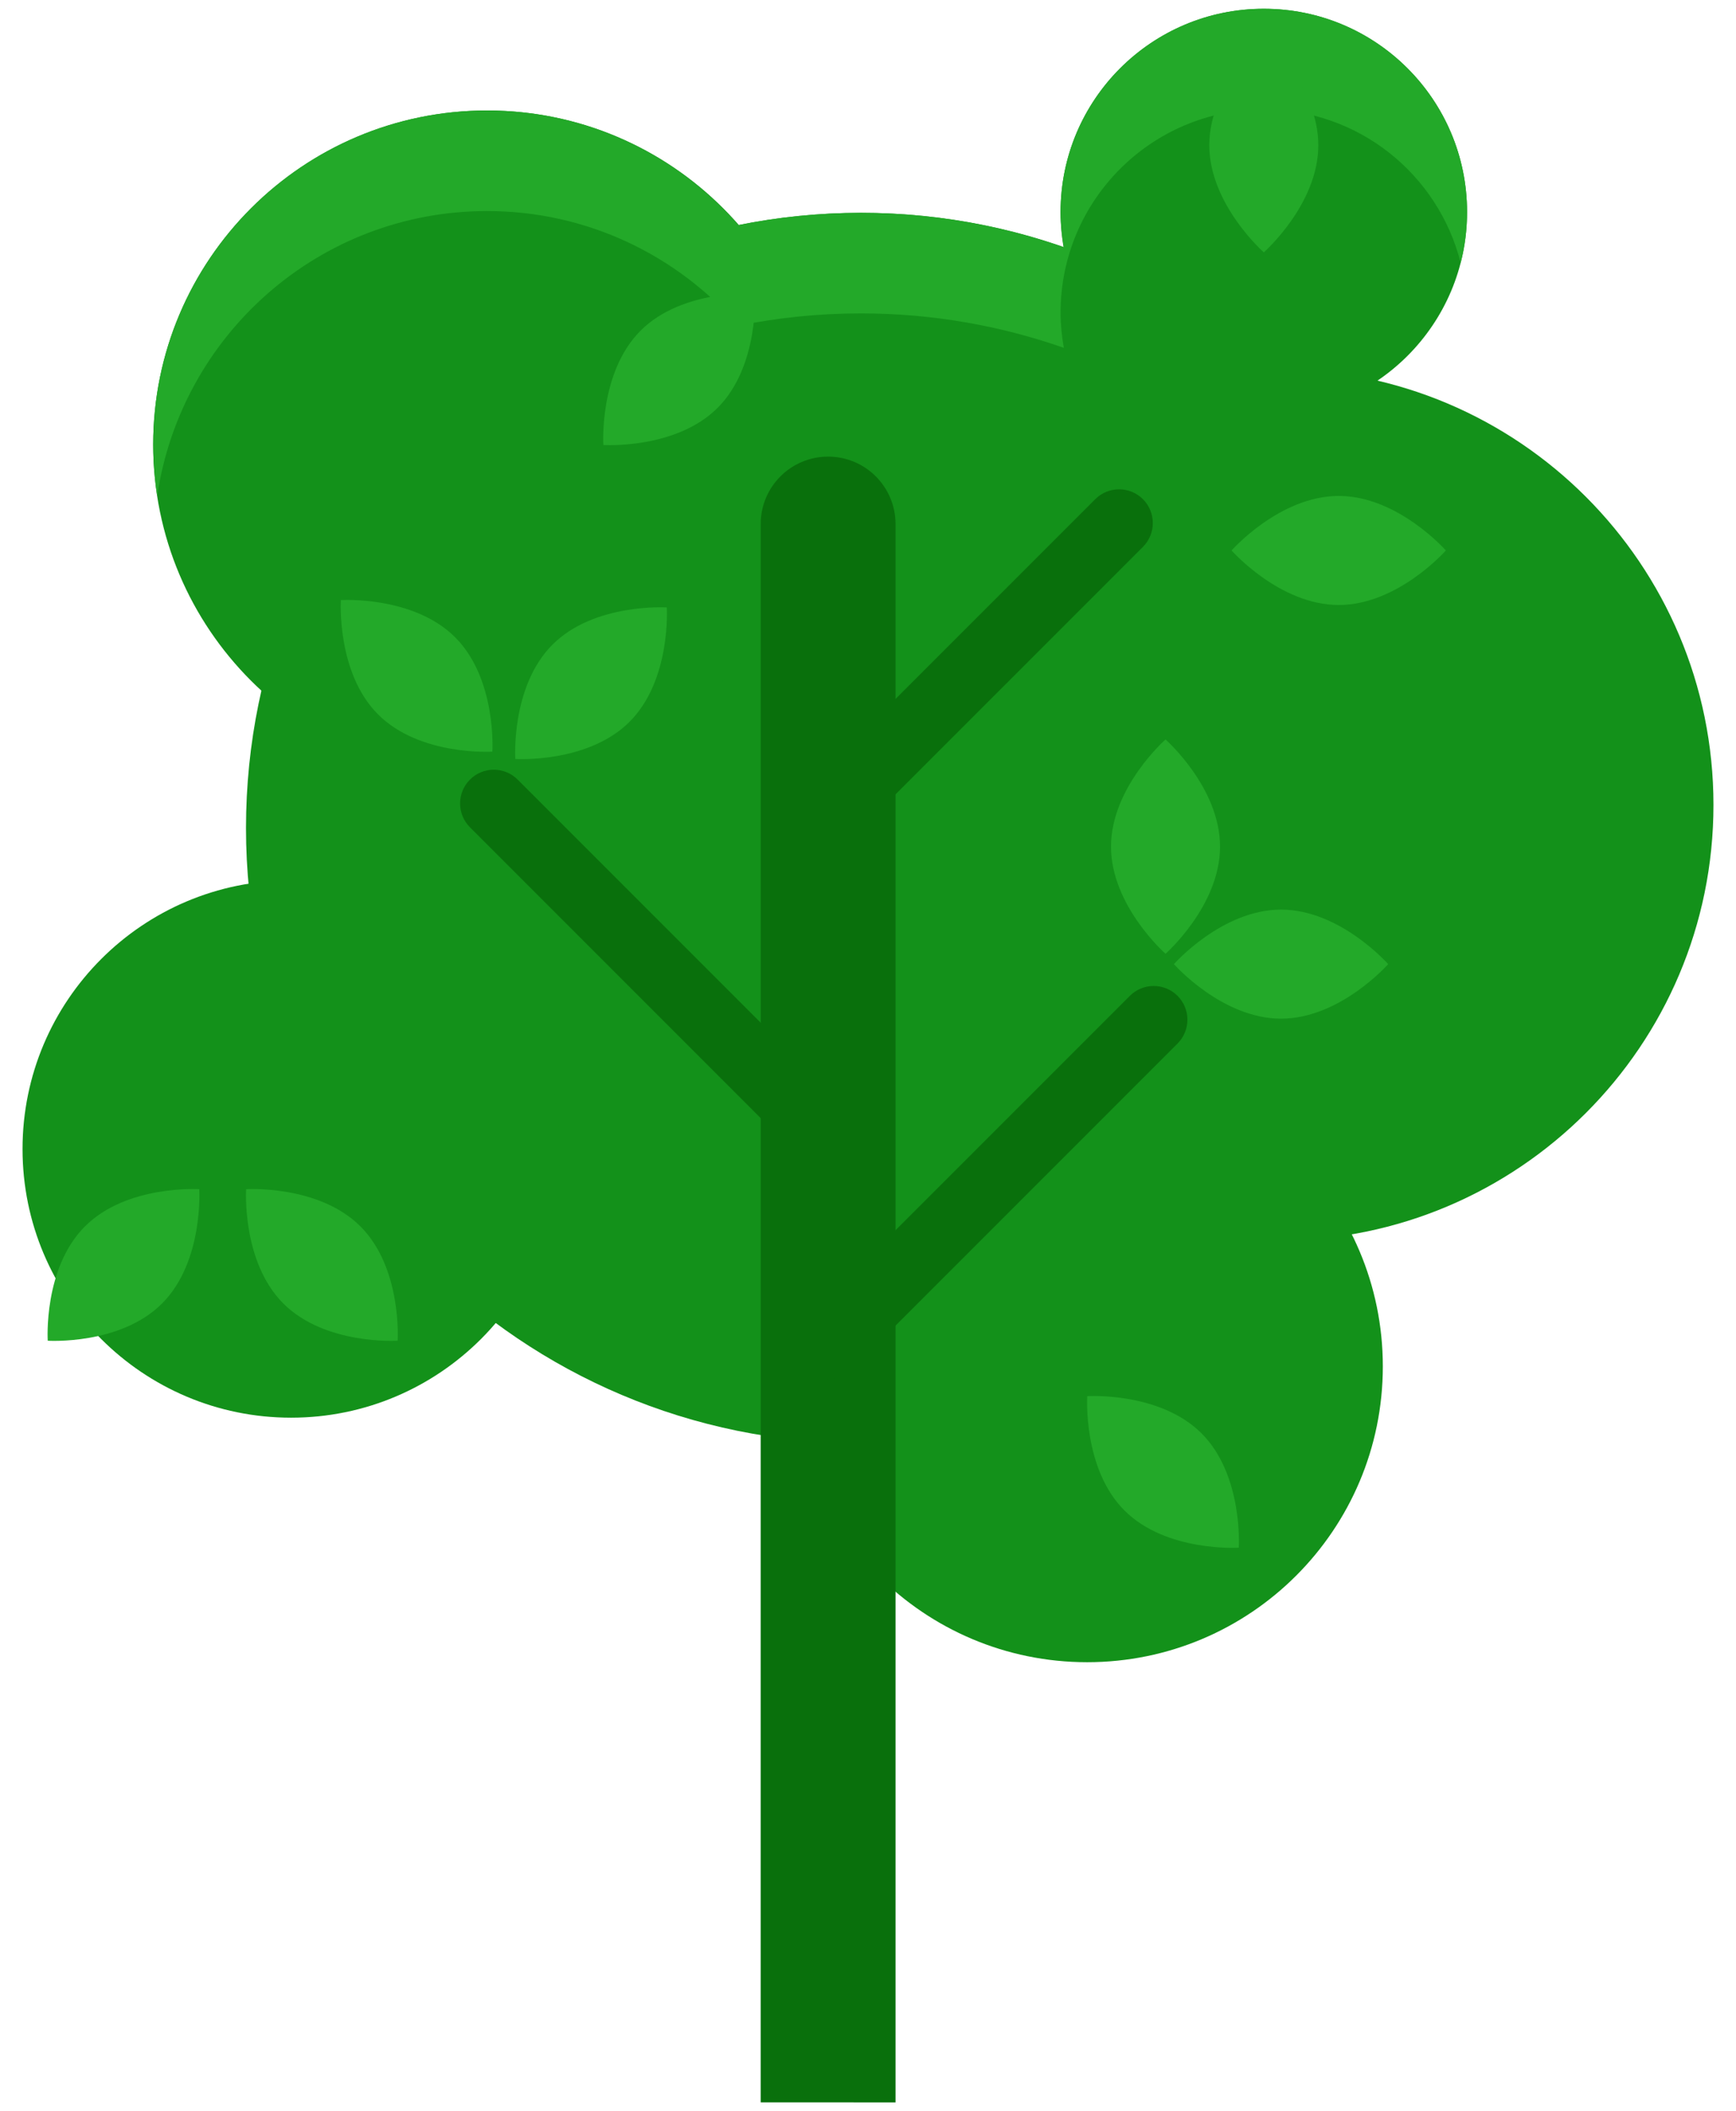 <?xml version="1.0" encoding="utf-8"?>
<!-- Generator: Adobe Illustrator 15.0.0, SVG Export Plug-In . SVG Version: 6.00 Build 0)  -->
<!DOCTYPE svg PUBLIC "-//W3C//DTD SVG 1.1//EN" "http://www.w3.org/Graphics/SVG/1.1/DTD/svg11.dtd">
<svg version="1.1" id="Layer_1" xmlns="http://www.w3.org/2000/svg" xmlns:xlink="http://www.w3.org/1999/xlink" x="0px" y="0px"
	 width="102px" height="124px" viewBox="0 0 102 124" enable-background="new 0 0 102 124" xml:space="preserve">
<g>
	<g>
		<g>
			<path fill-rule="evenodd" clip-rule="evenodd" fill="#13911A" d="M50.588,12.501c19.957,0,36.135,16.178,36.135,36.134
				c0,19.957-16.178,36.134-36.135,36.134c-19.956,0-36.134-16.178-36.134-36.134C14.454,28.679,30.632,12.501,50.588,12.501z"/>
			<path fill-rule="evenodd" clip-rule="evenodd" fill="#13911A" d="M28.621,6.489c10.834,0,19.618,8.783,19.618,19.619
				s-8.784,19.619-19.618,19.619c-10.836,0-19.62-8.783-19.62-19.619S17.785,6.489,28.621,6.489z"/>
			<path fill-rule="evenodd" clip-rule="evenodd" fill="#13911A" d="M17.104,51.708c8.716,0,15.78,7.065,15.78,15.78
				c0,8.717-7.064,15.781-15.78,15.781s-15.78-7.064-15.78-15.781C1.324,58.774,8.389,51.708,17.104,51.708z"/>
			<path fill-rule="evenodd" clip-rule="evenodd" fill="#13911A" d="M75.086,21.686c14.133,0,25.59,11.457,25.59,25.591
				c0,14.133-11.457,25.59-25.59,25.59s-25.59-11.458-25.59-25.59C49.496,33.143,60.953,21.686,75.086,21.686z"/>
			<path fill-rule="evenodd" clip-rule="evenodd" fill="#13911A" d="M74.256,0.514c6.596,0,11.942,5.347,11.942,11.942
				s-5.347,11.942-11.942,11.942c-6.594,0-11.941-5.347-11.941-11.942S67.662,0.514,74.256,0.514z"/>
			<path fill-rule="evenodd" clip-rule="evenodd" fill="#13911A" d="M63.875,62.884c9.598,0,17.374,7.776,17.374,17.374
				c0,9.596-7.776,17.373-17.374,17.373c-9.594,0-17.373-7.777-17.373-17.373C46.502,70.66,54.281,62.884,63.875,62.884z"/>
		</g>
	</g>
	<g>
		<path fill-rule="evenodd" clip-rule="evenodd" fill="#23A929" d="M28.621,12.396c5.896,0,11.172,2.614,14.768,6.731
			c2.327-0.471,4.734-0.719,7.199-0.719c4.178,0,8.185,0.717,11.917,2.021c-0.118-0.672-0.19-1.359-0.19-2.065
			c0-6.597,5.348-11.942,11.941-11.942c5.586,0,10.261,3.838,11.566,9.018c0.246-0.953,0.376-1.952,0.376-2.982
			c0-6.596-5.347-11.942-11.942-11.942c-6.594,0-11.941,5.347-11.941,11.942c0,0.706,0.072,1.394,0.19,2.065
			c-3.732-1.304-7.739-2.021-11.917-2.021c-2.465,0-4.872,0.248-7.199,0.719c-3.596-4.117-8.871-6.731-14.768-6.731
			c-10.836,0-19.62,8.783-19.62,19.619c0,1.028,0.083,2.036,0.235,3.021C10.636,19.666,18.769,12.396,28.621,12.396z"/>
	</g>
	<g>
		<g>
			<g>
				<g>
					<path fill="#09700C" d="M44.695,123.486V30.782c0-2.188,1.773-3.962,3.961-3.962s3.962,1.773,3.962,3.962v92.705"/>
				</g>
			</g>
			<g>
				<g>
					<path fill="#09700C" d="M48.656,49.797c-0.507,0-1.014-0.193-1.4-0.58c-0.773-0.773-0.773-2.028,0-2.801l17.097-17.096
						c0.772-0.773,2.028-0.773,2.801,0c0.774,0.773,0.774,2.028,0,2.801L50.057,49.217C49.67,49.604,49.163,49.797,48.656,49.797z"
						/>
				</g>
			</g>
			<g>
				<g>
					<path fill="#09700C" d="M48.656,68.814c-0.507,0-1.014-0.193-1.4-0.58L27.613,48.591c-0.773-0.773-0.773-2.027,0-2.801
						s2.028-0.773,2.801,0l19.643,19.643c0.773,0.773,0.773,2.027,0,2.801C49.67,68.621,49.163,68.814,48.656,68.814z"/>
				</g>
			</g>
			<g>
				<g>
					<path fill="#09700C" d="M48.656,81.002c-0.507,0-1.014-0.193-1.4-0.58c-0.773-0.773-0.773-2.027,0-2.801l19.13-19.129
						c0.772-0.773,2.028-0.773,2.801,0c0.774,0.774,0.774,2.027,0,2.802l-19.13,19.128C49.67,80.809,49.163,81.002,48.656,81.002z"
						/>
				</g>
			</g>
		</g>
	</g>
	<path fill-rule="evenodd" clip-rule="evenodd" fill="#23A929" d="M71.684,49.728c0,3.476-3.203,6.293-3.203,6.293
		s-3.203-2.817-3.203-6.293c0-3.477,3.203-6.295,3.203-6.295S71.684,46.251,71.684,49.728z"/>
	<path fill-rule="evenodd" clip-rule="evenodd" fill="#23A929" d="M26.744,37.433c2.457,2.458,2.186,6.716,2.186,6.716
		s-4.258,0.272-6.715-2.186c-2.459-2.458-2.187-6.716-2.187-6.716S24.286,34.975,26.744,37.433z"/>
	<path fill-rule="evenodd" clip-rule="evenodd" fill="#23A929" d="M36.992,42.393c-2.457,2.458-6.715,2.186-6.715,2.186
		s-0.273-4.258,2.185-6.716s6.716-2.185,6.716-2.185S39.449,39.935,36.992,42.393z"/>
	<path fill-rule="evenodd" clip-rule="evenodd" fill="#23A929" d="M77.459,8.528c0.001,3.476-3.203,6.294-3.203,6.294
		s-3.203-2.818-3.203-6.294c0-3.478,3.203-6.295,3.203-6.295S77.459,5.051,77.459,8.528z"/>
	<path fill-rule="evenodd" clip-rule="evenodd" fill="#23A929" d="M42.167,23.952c-2.458,2.458-6.716,2.186-6.716,2.186
		s-0.271-4.258,2.186-6.716c2.459-2.458,6.716-2.186,6.716-2.186S44.625,21.494,42.167,23.952z"/>
	<path fill-rule="evenodd" clip-rule="evenodd" fill="#23A929" d="M78.658,35.535c-3.477,0.001-6.295-3.203-6.295-3.203
		s2.819-3.202,6.295-3.203c3.477,0,6.294,3.203,6.294,3.203S82.134,35.535,78.658,35.535z"/>
	<path fill-rule="evenodd" clip-rule="evenodd" fill="#23A929" d="M9.52,76.563c-2.457,2.459-6.715,2.186-6.715,2.186
		s-0.272-4.258,2.185-6.715c2.459-2.459,6.716-2.186,6.716-2.186S11.978,74.105,9.52,76.563z"/>
	<path fill-rule="evenodd" clip-rule="evenodd" fill="#23A929" d="M16.648,76.563c-2.458-2.457-2.186-6.715-2.186-6.715
		s4.258-0.273,6.716,2.186c2.459,2.459,2.186,6.715,2.186,6.715S19.106,79.021,16.648,76.563z"/>
	<path fill-rule="evenodd" clip-rule="evenodd" fill="#23A929" d="M66.068,88.719c-2.458-2.457-2.186-6.715-2.186-6.715
		s4.258-0.271,6.717,2.186c2.459,2.459,2.186,6.715,2.186,6.715S68.527,91.178,66.068,88.719z"/>
	<path fill-rule="evenodd" clip-rule="evenodd" fill="#23A929" d="M75.269,59.832c-3.476,0-6.294-3.203-6.294-3.203
		s2.818-3.203,6.294-3.203s6.294,3.203,6.294,3.203S78.744,59.832,75.269,59.832z"/>
</g>
</svg>
